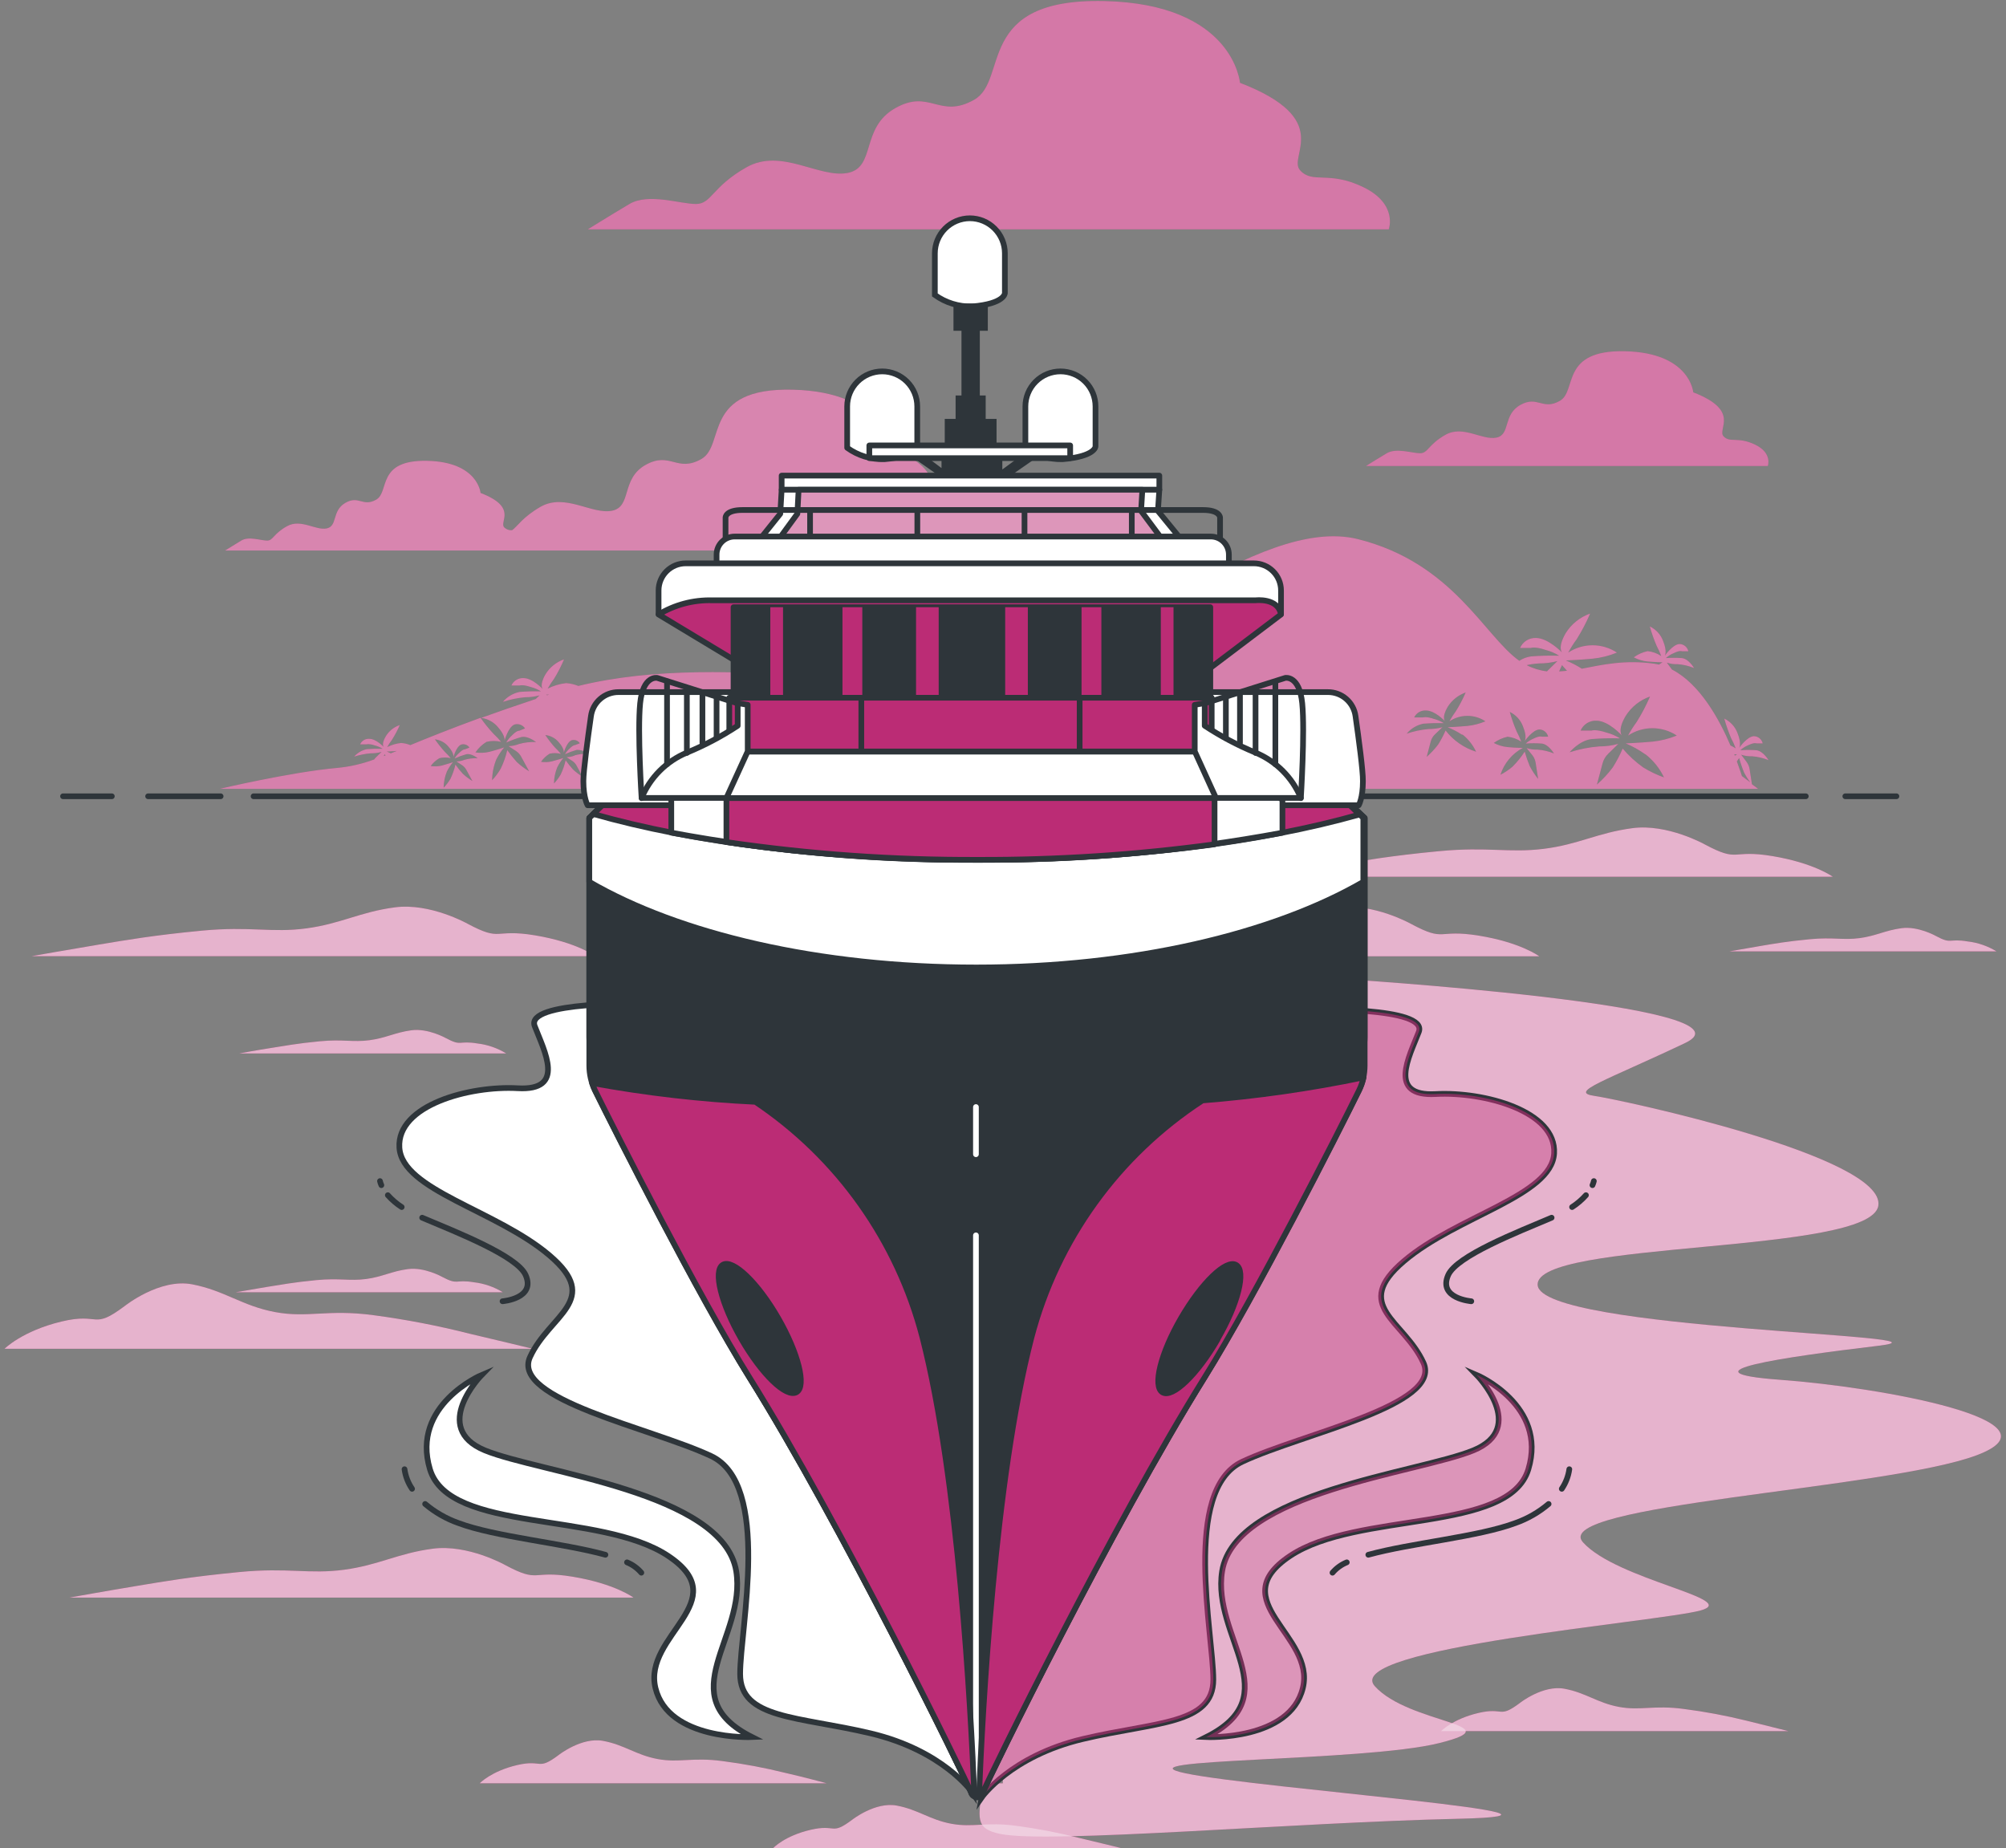 <svg width="394" height="363" viewBox="0 0 394 363" fill="none" xmlns="http://www.w3.org/2000/svg">
<rect x="0" y="0" width="394" height="363" fill="#808080" stroke="none"/>
<path d="M349.614 270.994C329.553 269.514 350.358 266.537 368.921 264.313C387.485 262.089 302.756 261.335 302.012 252.412C301.268 243.489 367.433 246.466 368.921 236.808C370.41 227.15 318.36 215.985 313.159 215.24C307.958 214.496 315.392 212.263 331.005 204.837C346.618 197.412 262.607 192.202 262.607 192.202C262.607 192.202 209.159 189.27 196.968 194.925V350.248H193.11C192.094 357.129 191.413 359.144 196.469 360.188C206.073 362.149 253.72 357.955 286.426 357.211C319.132 356.466 247.021 351.265 232.869 348.288C218.718 345.31 267.817 346.055 282.659 342.351C297.501 338.647 276.713 338.629 270.023 331.168C263.333 323.706 325.786 318.532 333.964 316.308C342.143 314.084 317.625 310.353 310.917 302.919C304.209 295.484 370.392 292.507 388.229 285.817C406.066 279.127 369.702 272.464 349.614 270.994Z" fill="#BB2C75"/>
<path d="M105.078 183.705C96.835 182.335 98.678 185.076 91.806 181.409C91.806 181.409 84.49 177.297 77.582 178.205C70.674 179.112 67.052 181.409 60.19 182.335C53.327 183.261 49.206 181.872 39.611 182.789C30.017 183.705 24.97 184.604 19.469 185.512C13.968 186.42 6.198 187.799 6.198 187.799H116.942C116.942 187.799 113.32 185.076 105.078 183.705Z" fill="#BB2C75"/>
<path d="M348.116 168.138C339.874 166.767 341.698 169.508 334.845 165.85C334.845 165.85 327.519 161.738 320.621 162.655C313.722 163.572 310.091 165.85 303.228 166.712C296.366 167.575 292.245 166.259 282.641 167.175C273.037 168.092 267.999 168.991 262.507 169.899C257.015 170.806 249.236 172.195 249.236 172.195H359.98C359.98 172.195 356.34 169.508 348.116 168.138Z" fill="#BB2C75"/>
<path d="M112.485 309.672C104.252 308.302 106.085 311.043 99.214 307.376C99.214 307.376 91.897 303.255 84.989 304.172C78.081 305.088 74.469 307.376 67.597 308.302C60.725 309.228 56.613 307.83 47.019 308.756C37.424 309.682 32.377 310.571 26.876 311.479C21.375 312.387 13.668 313.766 13.668 313.766H124.412C124.412 313.766 120.763 311.043 112.485 309.672Z" fill="#BB2C75"/>
<path d="M92.188 261.934C85.977 260.357 79.678 259.145 73.325 258.303C64.32 257.096 60.471 258.902 54.017 257.695C47.563 256.488 44.159 253.483 37.76 252.249C31.36 251.014 24.498 256.506 24.498 256.506C18.062 261.326 19.777 257.704 12.071 259.556C4.364 261.408 0.896 264.903 0.896 264.903H104.615C104.615 264.903 97.335 263.133 92.188 261.934Z" fill="#BB2C75"/>
<path d="M154.304 348.215C150.214 347.197 146.068 346.418 141.887 345.882C135.968 345.083 133.436 346.272 129.178 345.483C124.921 344.693 122.688 342.705 118.458 341.915C114.228 341.126 109.725 344.693 109.725 344.693C105.495 347.861 106.621 345.483 101.556 346.672C96.49 347.861 94.23 350.239 94.23 350.239H162.356C162.356 350.239 157.618 348.959 154.304 348.215Z" fill="#BB2C75"/>
<path d="M199.555 358.59C193.628 357.792 191.095 358.981 186.847 358.191C182.599 357.401 180.347 355.413 176.126 354.624C171.905 353.834 167.385 357.401 167.385 357.401C163.155 360.569 164.335 358.191 159.215 359.38C154.096 360.569 151.89 362.948 151.89 362.948H220.106C220.106 362.948 215.304 361.758 211.937 360.969C207.859 359.936 203.725 359.141 199.555 358.59Z" fill="#BB2C75"/>
<path d="M330.697 335.643C324.787 334.844 322.246 336.033 317.988 335.243C313.731 334.454 311.507 332.466 307.277 331.676C303.047 330.886 298.544 334.454 298.544 334.454C294.314 337.622 295.44 335.243 290.375 336.433C285.31 337.622 283.049 340 283.049 340H351.284L343.114 337.967C339.024 336.952 334.877 336.176 330.697 335.643Z" fill="#BB2C75"/>
<path d="M196.968 187.817H302.32C302.32 187.817 298.689 185.094 290.429 183.76C282.169 182.425 284.02 185.13 277.158 181.463C277.158 181.463 269.832 177.342 262.934 178.259C256.035 179.176 252.404 181.463 245.55 182.38C238.697 183.297 234.567 181.926 224.954 182.843C215.341 183.76 210.312 184.658 204.82 185.566C202.342 185.975 199.374 186.474 196.932 186.91L196.968 187.817Z" fill="#BB2C75"/>
<path d="M355.478 184.468C350.939 184.904 348.543 185.33 345.937 185.766C343.332 186.202 339.656 186.855 339.656 186.855H392.132C390.414 185.803 388.487 185.137 386.486 184.904C382.583 184.25 383.436 185.557 380.195 183.814C380.195 183.814 376.737 181.863 373.487 182.298C370.238 182.734 368.504 183.814 365.254 184.25C362.004 184.686 360.053 184.032 355.478 184.468Z" fill="#BB2C75"/>
<path d="M86.832 250.778C86.832 250.778 83.374 248.827 80.124 249.253C76.874 249.68 75.131 250.778 71.882 251.205C68.632 251.632 66.68 250.987 62.123 251.423C57.567 251.858 55.197 252.33 52.592 252.73L46.283 253.801H98.751C97.035 252.75 95.112 252.084 93.114 251.849C89.265 251.205 90.091 252.503 86.832 250.778Z" fill="#BB2C75"/>
<path d="M93.803 204.946C89.9 204.302 90.762 205.6 87.531 203.866C87.531 203.866 84.054 201.914 80.814 202.35C77.573 202.786 75.821 203.866 72.571 204.302C69.322 204.738 67.37 204.075 62.813 204.511C58.256 204.946 55.887 205.418 53.282 205.818C50.677 206.217 46.991 206.898 46.991 206.898H99.422C97.712 205.85 95.795 205.184 93.803 204.946Z" fill="#BB2C75"/>
<g opacity="0.8">
<path opacity="0.8" d="M349.614 270.994C329.553 269.514 350.358 266.537 368.921 264.313C387.485 262.089 302.756 261.335 302.012 252.412C301.268 243.489 367.433 246.466 368.921 236.808C370.41 227.15 318.36 215.985 313.159 215.24C307.958 214.496 315.392 212.263 331.005 204.837C346.618 197.412 262.607 192.202 262.607 192.202C262.607 192.202 209.159 189.27 196.968 194.925V350.248H193.11C192.094 357.129 191.413 359.144 196.469 360.188C206.073 362.149 253.72 357.955 286.426 357.211C319.132 356.466 247.021 351.265 232.869 348.288C218.718 345.31 267.817 346.055 282.659 342.351C297.501 338.647 276.713 338.629 270.023 331.168C263.333 323.706 325.786 318.532 333.964 316.308C342.143 314.084 317.625 310.353 310.917 302.919C304.209 295.484 370.392 292.507 388.229 285.817C406.066 279.127 369.702 272.464 349.614 270.994Z" fill="white"/>
<path opacity="0.8" d="M105.078 183.705C96.835 182.335 98.678 185.076 91.806 181.409C91.806 181.409 84.49 177.297 77.582 178.205C70.674 179.112 67.052 181.409 60.19 182.335C53.327 183.261 49.206 181.872 39.611 182.789C30.017 183.705 24.97 184.604 19.469 185.512C13.968 186.42 6.198 187.799 6.198 187.799H116.942C116.942 187.799 113.32 185.076 105.078 183.705Z" fill="white"/>
<path opacity="0.8" d="M348.116 168.138C339.874 166.767 341.698 169.508 334.845 165.85C334.845 165.85 327.519 161.738 320.621 162.655C313.722 163.572 310.091 165.85 303.228 166.712C296.366 167.575 292.245 166.259 282.641 167.175C273.037 168.092 267.999 168.991 262.507 169.899C257.015 170.806 249.236 172.195 249.236 172.195H359.98C359.98 172.195 356.34 169.508 348.116 168.138Z" fill="white"/>
<path opacity="0.8" d="M112.485 309.672C104.252 308.302 106.085 311.043 99.214 307.376C99.214 307.376 91.897 303.255 84.989 304.172C78.081 305.088 74.469 307.376 67.597 308.302C60.725 309.228 56.613 307.83 47.019 308.756C37.424 309.682 32.377 310.571 26.876 311.479C21.375 312.387 13.668 313.766 13.668 313.766H124.412C124.412 313.766 120.763 311.043 112.485 309.672Z" fill="white"/>
<path opacity="0.8" d="M92.188 261.934C85.977 260.357 79.678 259.145 73.325 258.303C64.32 257.096 60.471 258.902 54.017 257.695C47.563 256.488 44.159 253.483 37.76 252.249C31.36 251.014 24.498 256.506 24.498 256.506C18.062 261.326 19.777 257.704 12.071 259.556C4.364 261.408 0.896 264.903 0.896 264.903H104.615C104.615 264.903 97.335 263.133 92.188 261.934Z" fill="white"/>
<path opacity="0.8" d="M154.304 348.215C150.214 347.197 146.068 346.418 141.887 345.882C135.968 345.083 133.436 346.272 129.178 345.483C124.921 344.693 122.688 342.705 118.458 341.915C114.228 341.126 109.725 344.693 109.725 344.693C105.495 347.861 106.621 345.483 101.556 346.672C96.49 347.861 94.23 350.239 94.23 350.239H162.356C162.356 350.239 157.618 348.959 154.304 348.215Z" fill="white"/>
<path opacity="0.8" d="M199.555 358.59C193.628 357.792 191.095 358.981 186.847 358.191C182.599 357.401 180.347 355.413 176.126 354.624C171.905 353.834 167.385 357.401 167.385 357.401C163.155 360.569 164.335 358.191 159.215 359.38C154.096 360.569 151.89 362.948 151.89 362.948H220.106C220.106 362.948 215.304 361.758 211.937 360.969C207.859 359.936 203.725 359.141 199.555 358.59Z" fill="white"/>
<path opacity="0.8" d="M330.697 335.643C324.787 334.844 322.246 336.033 317.988 335.243C313.731 334.454 311.507 332.466 307.277 331.676C303.047 330.886 298.544 334.454 298.544 334.454C294.314 337.622 295.44 335.243 290.375 336.433C285.31 337.622 283.049 340 283.049 340H351.284L343.114 337.967C339.024 336.952 334.877 336.176 330.697 335.643Z" fill="white"/>
<path opacity="0.8" d="M196.968 187.817H302.32C302.32 187.817 298.689 185.094 290.429 183.76C282.169 182.425 284.02 185.13 277.158 181.463C277.158 181.463 269.832 177.342 262.934 178.259C256.035 179.176 252.404 181.463 245.55 182.38C238.697 183.297 234.567 181.926 224.954 182.843C215.341 183.76 210.312 184.658 204.82 185.566C202.342 185.975 199.374 186.474 196.932 186.91L196.968 187.817Z" fill="white"/>
<path opacity="0.8" d="M355.478 184.468C350.939 184.904 348.543 185.33 345.937 185.766C343.332 186.202 339.656 186.855 339.656 186.855H392.132C390.414 185.803 388.487 185.137 386.486 184.904C382.583 184.25 383.436 185.557 380.195 183.814C380.195 183.814 376.737 181.863 373.487 182.298C370.238 182.734 368.504 183.814 365.254 184.25C362.004 184.686 360.053 184.032 355.478 184.468Z" fill="white"/>
<path opacity="0.8" d="M86.832 250.778C86.832 250.778 83.374 248.827 80.124 249.253C76.874 249.68 75.131 250.778 71.882 251.205C68.632 251.632 66.68 250.987 62.123 251.423C57.567 251.858 55.197 252.33 52.592 252.73L46.283 253.801H98.751C97.035 252.75 95.112 252.084 93.114 251.849C89.265 251.205 90.091 252.503 86.832 250.778Z" fill="white"/>
<path opacity="0.8" d="M93.803 204.946C89.9 204.302 90.762 205.6 87.531 203.866C87.531 203.866 84.054 201.914 80.814 202.35C77.573 202.786 75.821 203.866 72.571 204.302C69.322 204.738 67.37 204.075 62.813 204.511C58.256 204.946 55.887 205.418 53.282 205.818C50.677 206.217 46.991 206.898 46.991 206.898H99.422C97.712 205.85 95.795 205.184 93.803 204.946Z" fill="white"/>
</g>
<path d="M343.65 151.117C343.573 150.593 343.371 150.094 343.06 149.665L341.979 148.222C342.656 148.455 343.37 148.56 344.085 148.53C345.208 148.61 346.311 148.868 347.353 149.293C347.353 149.293 346.291 147.477 344.948 147.35C343.902 147.269 342.852 147.269 341.807 147.35C342.257 146.937 342.777 146.605 343.341 146.37C344.585 145.771 344.993 145.998 344.993 145.998H346.21C346.119 145.607 345.902 145.256 345.592 145.002C345.281 144.747 344.895 144.603 344.494 144.591C343.141 144.636 341.571 146.924 341.571 146.924C341.571 146.924 342.143 146.161 341.271 144.001C340.807 142.744 339.873 141.716 338.666 141.132C339.032 142.442 339.481 143.728 340.01 144.981C340.358 145.628 340.662 146.298 340.917 146.987C340.588 146.77 340.242 146.579 339.883 146.415C337.695 141.277 333.864 134.306 328.391 131.501L327.374 130.14C328.045 130.37 328.753 130.472 329.462 130.439C330.584 130.519 331.687 130.776 332.73 131.202C332.73 131.202 331.677 129.386 330.324 129.25C329.281 129.177 328.235 129.177 327.192 129.25C327.646 128.839 328.169 128.51 328.736 128.279C329.97 127.67 330.369 127.906 330.369 127.906H331.604C331.516 127.514 331.299 127.161 330.988 126.905C330.678 126.649 330.291 126.503 329.888 126.49C328.527 126.536 326.956 128.832 326.956 128.832C326.956 128.832 327.528 128.061 326.657 125.909C326.196 124.647 325.257 123.616 324.043 123.041C324.405 124.34 324.853 125.614 325.386 126.853C325.731 127.502 326.034 128.172 326.294 128.86C325.493 128.323 324.574 127.99 323.616 127.888C322.632 128.095 321.703 128.51 320.893 129.105C321.738 129.554 322.663 129.831 323.616 129.922C325.105 130.049 326.539 130.076 326.539 130.076C326.303 130.212 326.058 130.366 325.831 130.53C325.54 130.466 325.25 130.403 324.923 130.357C319.186 129.54 314.675 130.566 310.69 131.338C309.694 130.702 308.643 130.158 307.549 129.713C307.549 129.713 310.163 129.613 312.796 129.368C314.44 129.202 316.051 128.799 317.579 128.17C316.16 127.233 314.496 126.734 312.796 126.734C311.095 126.734 309.431 127.233 308.012 128.17C308.504 127.253 309.062 126.373 309.682 125.537C310.689 123.932 311.57 122.251 312.315 120.508C310.333 121.209 308.647 122.559 307.531 124.339C305.851 127.208 306.814 128.17 306.814 128.17C306.814 128.17 304.081 125.301 301.676 125.301C301.021 125.276 300.373 125.448 299.818 125.796C299.262 126.145 298.825 126.652 298.562 127.253H300.714C300.714 127.253 301.44 126.926 303.591 127.652C304.528 127.892 305.422 128.275 306.242 128.787C304.398 128.733 302.553 128.778 300.714 128.923C299.89 129.033 299.102 129.328 298.408 129.785C291.5 124.911 285.418 110.569 266.701 105.885C247.057 101.019 217.002 129.486 198.765 133.725C181.518 137.574 143.302 127.434 113.592 134.724C112.828 134.413 112.019 134.226 111.196 134.17C109.931 134.31 108.701 134.676 107.565 135.25C107.94 134.575 108.362 133.925 108.826 133.308C109.575 132.093 110.228 130.821 110.778 129.504C109.266 130.029 107.983 131.062 107.147 132.427C105.876 134.597 106.603 135.35 106.603 135.35C106.603 135.35 104.651 133.18 102.799 133.18C102.307 133.158 101.819 133.285 101.399 133.544C100.98 133.803 100.648 134.182 100.448 134.633H102.073C102.073 134.633 102.627 134.388 104.251 134.932C104.958 135.11 105.632 135.398 106.249 135.786C104.856 135.749 103.462 135.786 102.073 135.895C100.784 136.155 99.62 136.843 98.769 137.846C100.195 137.38 101.668 137.076 103.162 136.938C104.113 136.946 105.06 136.821 105.976 136.566L105.232 137.283C101.174 138.636 97.634 139.861 94.511 140.996C95.799 141.165 96.976 141.813 97.806 142.812C99.368 144.582 99.086 145.489 99.086 145.489C99.086 145.489 99.794 142.812 101.038 142.303C101.42 142.183 101.831 142.193 102.207 142.331C102.583 142.469 102.903 142.727 103.117 143.066L101.991 143.52C101.991 143.52 101.528 143.429 100.566 144.427C100.112 144.83 99.729 145.305 99.431 145.834C100.382 145.409 101.362 145.051 102.363 144.763C103.68 144.445 105.286 145.744 105.286 145.744C104.16 145.693 103.032 145.822 101.946 146.125C101.288 146.39 100.586 146.532 99.876 146.542L101.374 147.514C101.813 147.814 102.169 148.22 102.409 148.694L103.934 151.49C103.069 150.964 102.258 150.356 101.51 149.674C100.839 148.93 100.212 148.148 99.631 147.332C99.343 148.587 98.914 149.805 98.351 150.963C97.878 151.788 97.308 152.553 96.654 153.241C96.671 151.827 96.954 150.429 97.489 149.12C97.91 148.29 98.425 147.51 99.023 146.797C99.023 146.797 97.625 147.269 96.173 147.65C95.258 147.878 94.308 147.921 93.377 147.777C93.946 146.936 94.689 146.228 95.555 145.698C96.498 145.471 97.481 145.471 98.424 145.698C97.955 145.138 97.451 144.608 96.917 144.11C96.001 143.125 95.155 142.079 94.384 140.978C88.384 143.166 84.018 144.936 80.587 146.343C80.009 146.103 79.395 145.962 78.771 145.925C77.822 146.026 76.899 146.3 76.048 146.733C76.339 146.216 76.663 145.719 77.019 145.244C77.591 144.337 78.092 143.388 78.517 142.403C77.386 142.79 76.424 143.557 75.794 144.573C74.823 146.188 75.385 146.733 75.385 146.733C75.385 146.733 73.897 145.108 72.553 145.108C72.176 145.076 71.798 145.163 71.472 145.357C71.147 145.551 70.89 145.841 70.738 146.188H72.036C72.036 146.188 72.444 146.007 73.661 146.415C74.191 146.55 74.696 146.768 75.158 147.06C74.117 147.032 73.075 147.06 72.036 147.141C71.073 147.347 70.203 147.86 69.558 148.603C70.624 148.259 71.727 148.04 72.844 147.949C73.555 147.958 74.264 147.867 74.95 147.677L73.833 148.757C73.707 148.875 73.597 149.01 73.506 149.157C71.12 150.045 68.626 150.61 66.09 150.836C57.085 151.653 43.17 154.93 43.17 154.93H345.311L344.094 154.022L343.65 151.117ZM77.936 147.486L76.747 147.958C76.257 147.713 75.948 147.595 75.948 147.595C75.948 147.595 76.856 147.595 77.936 147.486ZM75.54 148.14L75.73 148.358L75.376 148.494C75.476 148.303 75.54 148.14 75.54 148.14ZM91.253 149.22C90.742 149.429 90.197 149.539 89.646 149.547L90.808 150.319C91.143 150.553 91.417 150.864 91.607 151.226L92.796 153.396C92.123 152.993 91.493 152.521 90.917 151.989C90.39 151.417 89.902 150.81 89.455 150.173C89.23 151.135 88.901 152.069 88.475 152.96C88.099 153.596 87.648 154.184 87.132 154.712C87.146 153.616 87.364 152.532 87.776 151.517C88.101 150.868 88.5 150.259 88.965 149.701C88.965 149.701 87.876 150.064 86.768 150.364C86.055 150.535 85.315 150.565 84.59 150.455C85.048 149.821 85.636 149.292 86.315 148.902C87.043 148.73 87.801 148.73 88.529 148.902C88.166 148.469 87.778 148.057 87.368 147.668C86.667 146.889 86.015 146.067 85.416 145.208C86.45 145.316 87.402 145.824 88.067 146.624C89.274 147.995 89.047 148.712 89.047 148.712C89.047 148.712 89.601 146.633 90.581 146.234C90.88 146.141 91.201 146.15 91.495 146.258C91.788 146.366 92.038 146.568 92.206 146.833L91.298 147.178C91.298 147.178 90.935 147.114 90.191 147.877C89.829 148.186 89.522 148.554 89.283 148.966C90.025 148.637 90.789 148.361 91.57 148.14C92.551 147.895 93.822 148.912 93.822 148.912C92.936 148.884 92.05 148.994 91.198 149.238L91.253 149.22ZM107.238 136.43H107.846L107.474 136.548L107.238 136.43ZM112.902 148.376C112.389 148.586 111.841 148.7 111.286 148.712L112.457 149.483C112.796 149.713 113.071 150.026 113.256 150.391L114.436 152.561C113.765 152.152 113.135 151.678 112.557 151.145C112.036 150.568 111.548 149.962 111.096 149.329C110.876 150.294 110.55 151.232 110.125 152.125C109.755 152.761 109.313 153.351 108.808 153.886C108.817 152.79 109.036 151.705 109.453 150.691C109.779 150.042 110.178 149.433 110.642 148.875C110.642 148.875 109.553 149.238 108.427 149.529C107.717 149.702 106.98 149.736 106.258 149.629C106.7 148.977 107.28 148.428 107.955 148.022C108.686 147.86 109.446 147.875 110.17 148.067C109.814 147.63 109.429 147.218 109.017 146.833C108.321 146.056 107.681 145.231 107.102 144.364C108.136 144.472 109.088 144.98 109.752 145.78C110.951 147.151 110.724 147.859 110.724 147.859C110.724 147.859 111.277 145.78 112.267 145.39C112.564 145.298 112.882 145.307 113.174 145.413C113.465 145.52 113.714 145.719 113.883 145.98L112.975 146.334C112.975 146.334 112.63 146.27 111.876 147.023C111.52 147.341 111.214 147.712 110.969 148.122C111.709 147.786 112.474 147.507 113.256 147.287C114.081 147.244 114.89 147.52 115.517 148.058C114.629 148.018 113.741 148.116 112.884 148.349L112.902 148.376ZM306.805 130.639C306.805 130.639 307.204 131.12 307.776 131.737C307.249 131.801 306.723 131.837 306.224 131.864C306.569 131.147 306.795 130.621 306.795 130.621L306.805 130.639ZM302.266 130.294C303.491 130.302 304.711 130.149 305.897 129.84L303.9 131.792L303.836 131.855C302.445 131.693 301.095 131.281 299.851 130.639C300.596 130.462 301.356 130.353 302.121 130.312L302.266 130.294ZM287.27 144.273C288.401 145.176 289.309 146.329 289.921 147.641C287.545 146.895 285.455 145.441 283.929 143.474C283.519 144.416 283.04 145.326 282.495 146.197C281.817 147.095 281.051 147.922 280.208 148.666L281.007 145.644C281.145 145.107 281.431 144.619 281.833 144.237L283.303 142.83C282.416 143.073 281.5 143.192 280.58 143.184C279.119 143.321 277.678 143.625 276.286 144.091C277.113 143.1 278.247 142.413 279.509 142.14C280.864 142.031 282.225 141.995 283.585 142.031C282.983 141.655 282.328 141.373 281.642 141.196C280.053 140.66 279.509 140.905 279.509 140.905H277.757C277.963 140.468 278.298 140.103 278.716 139.86C279.134 139.617 279.616 139.507 280.099 139.544C281.86 139.544 283.811 141.65 283.811 141.65C283.811 141.65 283.094 140.951 284.338 138.827C285.164 137.512 286.412 136.516 287.878 136.004C287.326 137.29 286.673 138.532 285.927 139.716C285.466 140.336 285.05 140.988 284.683 141.668C285.729 140.967 286.96 140.593 288.219 140.593C289.478 140.593 290.708 140.967 291.754 141.668C290.628 142.142 289.438 142.448 288.223 142.576C286.271 142.757 284.329 142.83 284.329 142.83C285.322 143.219 286.271 143.712 287.161 144.3L287.27 144.273ZM301.031 148.394C301.344 148.823 301.546 149.321 301.621 149.847L302.112 152.987C301.472 152.203 300.915 151.354 300.45 150.455C300.066 149.532 299.738 148.586 299.47 147.623C298.778 148.697 297.972 149.692 297.064 150.591C296.341 151.211 295.546 151.741 294.695 152.17C295.423 149.905 297.001 148.011 299.098 146.887C299.098 146.887 297.609 146.887 296.12 146.733C295.167 146.646 294.241 146.369 293.397 145.916C294.208 145.32 295.137 144.903 296.12 144.691C297.074 144.801 297.988 145.134 298.789 145.662C298.53 144.974 298.227 144.304 297.881 143.656C297.346 142.407 296.894 141.125 296.529 139.816C297.737 140.393 298.671 141.419 299.134 142.675C300.042 144.872 299.434 145.598 299.434 145.598C299.434 145.598 301.013 143.32 302.357 143.265C302.76 143.278 303.148 143.425 303.459 143.683C303.77 143.942 303.986 144.296 304.072 144.691H302.856C302.856 144.691 302.456 144.455 301.204 145.063C300.642 145.298 300.123 145.627 299.67 146.034C300.715 145.952 301.765 145.952 302.81 146.034C304.154 146.17 305.216 147.986 305.216 147.986C304.174 147.561 303.071 147.303 301.948 147.223C301.234 147.251 300.52 147.15 299.842 146.924L301.031 148.394ZM323.198 148.149C324.743 149.361 325.986 150.915 326.829 152.688C325.407 152.18 324.041 151.526 322.754 150.736C321.258 149.671 319.901 148.424 318.714 147.023C318.158 148.308 317.506 149.55 316.762 150.736C315.84 151.958 314.797 153.083 313.649 154.095L314.738 150.001C314.921 149.259 315.308 148.583 315.855 148.049L317.852 146.098C316.64 146.436 315.388 146.604 314.13 146.597C312.143 146.753 310.181 147.14 308.284 147.75C308.284 147.75 310.227 145.399 312.659 145.154C314.495 145.008 316.338 144.963 318.178 145.017C317.36 144.508 316.47 144.126 315.537 143.883C313.377 143.166 312.605 143.492 312.605 143.492H310.435C310.695 142.892 311.131 142.384 311.685 142.035C312.239 141.687 312.886 141.514 313.54 141.541C315.936 141.541 318.569 144.464 318.569 144.464C318.569 144.464 317.598 143.492 319.286 140.633C320.399 138.846 322.09 137.494 324.079 136.802C323.334 138.547 322.451 140.228 321.437 141.831C320.821 142.669 320.263 143.549 319.767 144.464C321.187 143.523 322.852 143.021 324.555 143.021C326.259 143.021 327.924 143.523 329.344 144.464C327.815 145.092 326.204 145.495 324.56 145.662C321.927 145.898 319.313 146.007 319.313 146.007C320.654 146.571 321.93 147.28 323.117 148.122L323.198 148.149ZM341.172 148.149L340.736 148.412C340.721 148.314 340.684 148.221 340.627 148.14L341.172 148.149ZM341.172 149.493L341.589 148.875C341.853 149.845 342.177 150.797 342.56 151.726C342.913 152.409 343.326 153.059 343.795 153.668L342.134 152.425C342.134 152.425 341.78 151.29 341.126 149.511L341.172 149.493Z" fill="#BB2C75"/>
<path opacity="0.4" d="M343.65 151.117C343.573 150.593 343.371 150.094 343.06 149.665L341.979 148.222C342.656 148.455 343.37 148.56 344.085 148.53C345.208 148.61 346.311 148.868 347.353 149.293C347.353 149.293 346.291 147.477 344.948 147.35C343.902 147.269 342.852 147.269 341.807 147.35C342.257 146.937 342.777 146.605 343.341 146.37C344.585 145.771 344.993 145.998 344.993 145.998H346.21C346.119 145.607 345.902 145.256 345.592 145.002C345.281 144.747 344.895 144.603 344.494 144.591C343.141 144.636 341.571 146.924 341.571 146.924C341.571 146.924 342.143 146.161 341.271 144.001C340.807 142.744 339.873 141.716 338.666 141.132C339.032 142.442 339.481 143.728 340.01 144.981C340.358 145.628 340.662 146.298 340.917 146.987C340.588 146.77 340.242 146.579 339.883 146.415C337.695 141.277 333.864 134.306 328.391 131.501L327.374 130.14C328.045 130.37 328.753 130.472 329.462 130.439C330.584 130.519 331.687 130.776 332.73 131.202C332.73 131.202 331.677 129.386 330.324 129.25C329.281 129.177 328.235 129.177 327.192 129.25C327.646 128.839 328.169 128.51 328.736 128.279C329.97 127.67 330.369 127.906 330.369 127.906H331.604C331.516 127.514 331.299 127.161 330.988 126.905C330.678 126.649 330.291 126.503 329.888 126.49C328.527 126.536 326.956 128.832 326.956 128.832C326.956 128.832 327.528 128.061 326.657 125.909C326.196 124.647 325.257 123.616 324.043 123.041C324.405 124.34 324.853 125.614 325.386 126.853C325.731 127.502 326.034 128.172 326.294 128.86C325.493 128.323 324.574 127.99 323.616 127.888C322.632 128.095 321.703 128.51 320.893 129.105C321.738 129.554 322.663 129.831 323.616 129.922C325.105 130.049 326.539 130.076 326.539 130.076C326.303 130.212 326.058 130.366 325.831 130.53C325.54 130.466 325.25 130.403 324.923 130.357C319.186 129.54 314.675 130.566 310.69 131.338C309.694 130.702 308.643 130.158 307.549 129.713C307.549 129.713 310.163 129.613 312.796 129.368C314.44 129.202 316.051 128.799 317.579 128.17C316.16 127.233 314.496 126.734 312.796 126.734C311.095 126.734 309.431 127.233 308.012 128.17C308.504 127.253 309.062 126.373 309.682 125.537C310.689 123.932 311.57 122.251 312.315 120.508C310.333 121.209 308.647 122.559 307.531 124.339C305.851 127.208 306.814 128.17 306.814 128.17C306.814 128.17 304.081 125.301 301.676 125.301C301.021 125.276 300.373 125.448 299.818 125.796C299.262 126.145 298.825 126.652 298.562 127.253H300.714C300.714 127.253 301.44 126.926 303.591 127.652C304.528 127.892 305.422 128.275 306.242 128.787C304.398 128.733 302.553 128.778 300.714 128.923C299.89 129.033 299.102 129.328 298.408 129.785C291.5 124.911 285.418 110.569 266.701 105.885C247.057 101.019 217.002 129.486 198.765 133.725C181.518 137.574 143.302 127.434 113.592 134.724C112.828 134.413 112.019 134.226 111.196 134.17C109.931 134.31 108.701 134.676 107.565 135.25C107.94 134.575 108.362 133.925 108.826 133.308C109.575 132.093 110.228 130.821 110.778 129.504C109.266 130.029 107.983 131.062 107.147 132.427C105.876 134.597 106.603 135.35 106.603 135.35C106.603 135.35 104.651 133.18 102.799 133.18C102.307 133.158 101.819 133.285 101.399 133.544C100.98 133.803 100.648 134.182 100.448 134.633H102.073C102.073 134.633 102.627 134.388 104.251 134.932C104.958 135.11 105.632 135.398 106.249 135.786C104.856 135.749 103.462 135.786 102.073 135.895C100.784 136.155 99.62 136.843 98.769 137.846C100.195 137.38 101.668 137.076 103.162 136.938C104.113 136.946 105.06 136.821 105.976 136.566L105.232 137.283C101.174 138.636 97.634 139.861 94.511 140.996C95.799 141.165 96.976 141.813 97.806 142.812C99.368 144.582 99.086 145.489 99.086 145.489C99.086 145.489 99.794 142.812 101.038 142.303C101.42 142.183 101.831 142.193 102.207 142.331C102.583 142.469 102.903 142.727 103.117 143.066L101.991 143.52C101.991 143.52 101.528 143.429 100.566 144.427C100.112 144.83 99.729 145.305 99.431 145.834C100.382 145.409 101.362 145.051 102.363 144.763C103.68 144.445 105.286 145.744 105.286 145.744C104.16 145.693 103.032 145.822 101.946 146.125C101.288 146.39 100.586 146.532 99.876 146.542L101.374 147.514C101.813 147.814 102.169 148.22 102.409 148.694L103.934 151.49C103.069 150.964 102.258 150.356 101.51 149.674C100.839 148.93 100.212 148.148 99.631 147.332C99.343 148.587 98.914 149.805 98.351 150.963C97.878 151.788 97.308 152.553 96.654 153.241C96.671 151.827 96.954 150.429 97.489 149.12C97.91 148.29 98.425 147.51 99.023 146.797C99.023 146.797 97.625 147.269 96.173 147.65C95.258 147.878 94.308 147.921 93.377 147.777C93.946 146.936 94.689 146.228 95.555 145.698C96.498 145.471 97.481 145.471 98.424 145.698C97.955 145.138 97.451 144.608 96.917 144.11C96.001 143.125 95.155 142.079 94.384 140.978C88.384 143.166 84.018 144.936 80.587 146.343C80.009 146.103 79.395 145.962 78.771 145.925C77.822 146.026 76.899 146.3 76.048 146.733C76.339 146.216 76.663 145.719 77.019 145.244C77.591 144.337 78.092 143.388 78.517 142.403C77.386 142.79 76.424 143.557 75.794 144.573C74.823 146.188 75.385 146.733 75.385 146.733C75.385 146.733 73.897 145.108 72.553 145.108C72.176 145.076 71.798 145.163 71.472 145.357C71.147 145.551 70.89 145.841 70.738 146.188H72.036C72.036 146.188 72.444 146.007 73.661 146.415C74.191 146.55 74.696 146.768 75.158 147.06C74.117 147.032 73.075 147.06 72.036 147.141C71.073 147.347 70.203 147.86 69.558 148.603C70.624 148.259 71.727 148.04 72.844 147.949C73.555 147.958 74.264 147.867 74.95 147.677L73.833 148.757C73.707 148.875 73.597 149.01 73.506 149.157C71.12 150.045 68.626 150.61 66.09 150.836C57.085 151.653 43.17 154.93 43.17 154.93H345.311L344.094 154.022L343.65 151.117ZM77.936 147.486L76.747 147.958C76.257 147.713 75.948 147.595 75.948 147.595C75.948 147.595 76.856 147.595 77.936 147.486ZM75.54 148.14L75.73 148.358L75.376 148.494C75.476 148.303 75.54 148.14 75.54 148.14ZM91.253 149.22C90.742 149.429 90.197 149.539 89.646 149.547L90.808 150.319C91.143 150.553 91.417 150.864 91.607 151.226L92.796 153.396C92.123 152.993 91.493 152.521 90.917 151.989C90.39 151.417 89.902 150.81 89.455 150.173C89.23 151.135 88.901 152.069 88.475 152.96C88.099 153.596 87.648 154.184 87.132 154.712C87.146 153.616 87.364 152.532 87.776 151.517C88.101 150.868 88.5 150.259 88.965 149.701C88.965 149.701 87.876 150.064 86.768 150.364C86.055 150.535 85.315 150.565 84.59 150.455C85.048 149.821 85.636 149.292 86.315 148.902C87.043 148.73 87.801 148.73 88.529 148.902C88.166 148.469 87.778 148.057 87.368 147.668C86.667 146.889 86.015 146.067 85.416 145.208C86.45 145.316 87.402 145.824 88.067 146.624C89.274 147.995 89.047 148.712 89.047 148.712C89.047 148.712 89.601 146.633 90.581 146.234C90.88 146.141 91.201 146.15 91.495 146.258C91.788 146.366 92.038 146.568 92.206 146.833L91.298 147.178C91.298 147.178 90.935 147.114 90.191 147.877C89.829 148.186 89.522 148.554 89.283 148.966C90.025 148.637 90.789 148.361 91.57 148.14C92.551 147.895 93.822 148.912 93.822 148.912C92.936 148.884 92.05 148.994 91.198 149.238L91.253 149.22ZM107.238 136.43H107.846L107.474 136.548L107.238 136.43ZM112.902 148.376C112.389 148.586 111.841 148.7 111.286 148.712L112.457 149.483C112.796 149.713 113.071 150.026 113.256 150.391L114.436 152.561C113.765 152.152 113.135 151.678 112.557 151.145C112.036 150.568 111.548 149.962 111.096 149.329C110.876 150.294 110.55 151.232 110.125 152.125C109.755 152.761 109.313 153.351 108.808 153.886C108.817 152.79 109.036 151.705 109.453 150.691C109.779 150.042 110.178 149.433 110.642 148.875C110.642 148.875 109.553 149.238 108.427 149.529C107.717 149.702 106.98 149.736 106.258 149.629C106.7 148.977 107.28 148.428 107.955 148.022C108.686 147.86 109.446 147.875 110.17 148.067C109.814 147.63 109.429 147.218 109.017 146.833C108.321 146.056 107.681 145.231 107.102 144.364C108.136 144.472 109.088 144.98 109.752 145.78C110.951 147.151 110.724 147.859 110.724 147.859C110.724 147.859 111.277 145.78 112.267 145.39C112.564 145.298 112.882 145.307 113.174 145.413C113.465 145.52 113.714 145.719 113.883 145.98L112.975 146.334C112.975 146.334 112.63 146.27 111.876 147.023C111.52 147.341 111.214 147.712 110.969 148.122C111.709 147.786 112.474 147.507 113.256 147.287C114.081 147.244 114.89 147.52 115.517 148.058C114.629 148.018 113.741 148.116 112.884 148.349L112.902 148.376ZM306.805 130.639C306.805 130.639 307.204 131.12 307.776 131.737C307.249 131.801 306.723 131.837 306.224 131.864C306.569 131.147 306.795 130.621 306.795 130.621L306.805 130.639ZM302.266 130.294C303.491 130.302 304.711 130.149 305.897 129.84L303.9 131.792L303.836 131.855C302.445 131.693 301.095 131.281 299.851 130.639C300.596 130.462 301.356 130.353 302.121 130.312L302.266 130.294ZM287.27 144.273C288.401 145.176 289.309 146.329 289.921 147.641C287.545 146.895 285.455 145.441 283.929 143.474C283.519 144.416 283.04 145.326 282.495 146.197C281.817 147.095 281.051 147.922 280.208 148.666L281.007 145.644C281.145 145.107 281.431 144.619 281.833 144.237L283.303 142.83C282.416 143.073 281.5 143.192 280.58 143.184C279.119 143.321 277.678 143.625 276.286 144.091C277.113 143.1 278.247 142.413 279.509 142.14C280.864 142.031 282.225 141.995 283.585 142.031C282.983 141.655 282.328 141.373 281.642 141.196C280.053 140.66 279.509 140.905 279.509 140.905H277.757C277.963 140.468 278.298 140.103 278.716 139.86C279.134 139.617 279.616 139.507 280.099 139.544C281.86 139.544 283.811 141.65 283.811 141.65C283.811 141.65 283.094 140.951 284.338 138.827C285.164 137.512 286.412 136.516 287.878 136.004C287.326 137.29 286.673 138.532 285.927 139.716C285.466 140.336 285.05 140.988 284.683 141.668C285.729 140.967 286.96 140.593 288.219 140.593C289.478 140.593 290.708 140.967 291.754 141.668C290.628 142.142 289.438 142.448 288.223 142.576C286.271 142.757 284.329 142.83 284.329 142.83C285.322 143.219 286.271 143.712 287.161 144.3L287.27 144.273ZM301.031 148.394C301.344 148.823 301.546 149.321 301.621 149.847L302.112 152.987C301.472 152.203 300.915 151.354 300.45 150.455C300.066 149.532 299.738 148.586 299.47 147.623C298.778 148.697 297.972 149.692 297.064 150.591C296.341 151.211 295.546 151.741 294.695 152.17C295.423 149.905 297.001 148.011 299.098 146.887C299.098 146.887 297.609 146.887 296.12 146.733C295.167 146.646 294.241 146.369 293.397 145.916C294.208 145.32 295.137 144.903 296.12 144.691C297.074 144.801 297.988 145.134 298.789 145.662C298.53 144.974 298.227 144.304 297.881 143.656C297.346 142.407 296.894 141.125 296.529 139.816C297.737 140.393 298.671 141.419 299.134 142.675C300.042 144.872 299.434 145.598 299.434 145.598C299.434 145.598 301.013 143.32 302.357 143.265C302.76 143.278 303.148 143.425 303.459 143.683C303.77 143.942 303.986 144.296 304.072 144.691H302.856C302.856 144.691 302.456 144.455 301.204 145.063C300.642 145.298 300.123 145.627 299.67 146.034C300.715 145.952 301.765 145.952 302.81 146.034C304.154 146.17 305.216 147.986 305.216 147.986C304.174 147.561 303.071 147.303 301.948 147.223C301.234 147.251 300.52 147.15 299.842 146.924L301.031 148.394ZM323.198 148.149C324.743 149.361 325.986 150.915 326.829 152.688C325.407 152.18 324.041 151.526 322.754 150.736C321.258 149.671 319.901 148.424 318.714 147.023C318.158 148.308 317.506 149.55 316.762 150.736C315.84 151.958 314.797 153.083 313.649 154.095L314.738 150.001C314.921 149.259 315.308 148.583 315.855 148.049L317.852 146.098C316.64 146.436 315.388 146.604 314.13 146.597C312.143 146.753 310.181 147.14 308.284 147.75C308.284 147.75 310.227 145.399 312.659 145.154C314.495 145.008 316.338 144.963 318.178 145.017C317.36 144.508 316.47 144.126 315.537 143.883C313.377 143.166 312.605 143.492 312.605 143.492H310.435C310.695 142.892 311.131 142.384 311.685 142.035C312.239 141.687 312.886 141.514 313.54 141.541C315.936 141.541 318.569 144.464 318.569 144.464C318.569 144.464 317.598 143.492 319.286 140.633C320.399 138.846 322.09 137.494 324.079 136.802C323.334 138.547 322.451 140.228 321.437 141.831C320.821 142.669 320.263 143.549 319.767 144.464C321.187 143.523 322.852 143.021 324.555 143.021C326.259 143.021 327.924 143.523 329.344 144.464C327.815 145.092 326.204 145.495 324.56 145.662C321.927 145.898 319.313 146.007 319.313 146.007C320.654 146.571 321.93 147.28 323.117 148.122L323.198 148.149ZM341.172 148.149L340.736 148.412C340.721 148.314 340.684 148.221 340.627 148.14L341.172 148.149ZM341.172 149.493L341.589 148.875C341.853 149.845 342.177 150.797 342.56 151.726C342.913 152.409 343.326 153.059 343.795 153.668L342.134 152.425C342.134 152.425 341.78 151.29 341.126 149.511L341.172 149.493Z" fill="white"/>
<path d="M344.739 87.34C341.308 85.669 339.747 87.067 338.503 85.669C337.259 84.272 341.934 80.659 332.575 77.055C332.575 77.055 331.958 69.276 319.168 68.985C306.378 68.695 309.809 76.774 306.378 78.725C302.947 80.677 302.012 77.609 298.581 79.551C295.149 81.494 296.711 85.388 293.906 85.951C291.101 86.514 287.361 83.445 283.921 85.388C280.48 87.331 280.48 89.019 278.928 89.019C277.376 89.019 274.244 87.912 272.374 89.019C270.504 90.126 268.307 91.524 268.307 91.524H347.217C347.217 91.524 348.17 88.992 344.739 87.34Z" fill="#BB2C75"/>
<path d="M191.685 102.326C186.856 99.984 184.678 101.936 182.917 99.984C181.156 98.033 187.746 92.95 174.583 87.866C174.583 87.866 173.676 76.973 155.73 76.538C137.784 76.102 142.568 87.43 137.756 90.154C132.945 92.877 131.656 88.583 126.791 91.316C121.926 94.048 124.159 99.531 120.201 100.311C116.243 101.092 110.996 96.798 106.176 99.531C102.663 101.564 101.71 103.298 100.603 104.124C100.314 104.155 100.022 104.12 99.749 104.022C99.475 103.925 99.227 103.767 99.023 103.561C98.007 102.472 101.746 99.639 94.385 96.817C94.385 96.817 93.894 90.716 83.891 90.508C73.888 90.299 76.566 96.599 73.906 98.124C71.246 99.649 70.493 97.216 67.815 98.777C65.137 100.339 66.345 103.316 64.184 103.779C62.024 104.242 59.101 101.827 56.378 103.343C53.654 104.859 53.654 106.175 52.465 106.175C51.276 106.175 48.834 105.268 47.382 106.175L44.205 108.127H195.244C195.244 108.127 196.514 104.632 191.685 102.326Z" fill="#BB2C75"/>
<path d="M267.772 36.76C260.937 33.438 257.832 36.197 255.345 33.438C252.858 30.678 262.189 23.453 243.544 16.264C243.544 16.264 242.31 0.759 216.839 0.206C191.368 -0.348 198.194 15.71 191.349 19.586C184.505 23.462 182.653 17.371 175.818 21.256C168.983 25.141 172.087 32.875 166.496 33.965C160.904 35.054 153.451 28.99 146.616 32.857C139.781 36.724 139.79 40.065 136.676 40.065C133.563 40.065 127.363 37.85 123.632 40.065C119.901 42.279 115.462 45.039 115.462 45.039H272.765C272.765 45.039 274.625 40.083 267.772 36.76Z" fill="#BB2C75"/>
<g opacity="0.6">
<path opacity="0.6" d="M344.739 87.34C341.308 85.669 339.747 87.067 338.503 85.669C337.259 84.272 341.934 80.659 332.575 77.055C332.575 77.055 331.958 69.276 319.168 68.985C306.378 68.695 309.809 76.774 306.378 78.725C302.947 80.677 302.012 77.609 298.581 79.551C295.149 81.494 296.711 85.388 293.906 85.951C291.101 86.514 287.361 83.445 283.921 85.388C280.48 87.331 280.48 89.019 278.928 89.019C277.376 89.019 274.244 87.912 272.374 89.019C270.504 90.126 268.307 91.524 268.307 91.524H347.217C347.217 91.524 348.17 88.992 344.739 87.34Z" fill="white"/>
<path opacity="0.7" d="M191.685 102.326C186.856 99.984 184.678 101.936 182.917 99.984C181.156 98.033 187.746 92.95 174.583 87.866C174.583 87.866 173.676 76.973 155.73 76.538C137.784 76.102 142.568 87.43 137.756 90.154C132.945 92.877 131.656 88.583 126.791 91.316C121.926 94.048 124.159 99.531 120.201 100.311C116.243 101.092 110.996 96.798 106.176 99.531C102.663 101.564 101.71 103.298 100.603 104.124C100.314 104.155 100.022 104.12 99.749 104.022C99.475 103.925 99.227 103.767 99.023 103.561C98.007 102.472 101.746 99.639 94.385 96.817C94.385 96.817 93.894 90.716 83.891 90.508C73.888 90.299 76.566 96.599 73.906 98.124C71.246 99.649 70.493 97.216 67.815 98.777C65.137 100.339 66.345 103.316 64.184 103.779C62.024 104.242 59.101 101.827 56.378 103.343C53.654 104.859 53.654 106.175 52.465 106.175C51.276 106.175 48.834 105.268 47.382 106.175L44.205 108.127H195.244C195.244 108.127 196.514 104.632 191.685 102.326Z" fill="white"/>
<path opacity="0.6" d="M267.772 36.76C260.937 33.438 257.832 36.197 255.345 33.438C252.858 30.678 262.189 23.453 243.544 16.264C243.544 16.264 242.31 0.759 216.839 0.206C191.368 -0.348 198.194 15.71 191.349 19.586C184.505 23.462 182.653 17.371 175.818 21.256C168.983 25.141 172.087 32.875 166.496 33.965C160.904 35.054 153.451 28.99 146.616 32.857C139.781 36.724 139.79 40.065 136.676 40.065C133.563 40.065 127.363 37.85 123.632 40.065C119.901 42.279 115.462 45.039 115.462 45.039H272.765C272.765 45.039 274.625 40.083 267.772 36.76Z" fill="white"/>
</g>
<path d="M362.44 156.391H372.48" stroke="#2E353A" stroke-width="1.119" stroke-linecap="round" stroke-linejoin="round"/>
<path d="M49.805 156.391H354.679" stroke="#2E353A" stroke-width="1.119" stroke-linecap="round" stroke-linejoin="round"/>
<path d="M29.091 156.391H43.333" stroke="#2E353A" stroke-width="1.119" stroke-linecap="round" stroke-linejoin="round"/>
<path d="M12.379 156.391H21.965" stroke="#2E353A" stroke-width="1.119" stroke-linecap="round" stroke-linejoin="round"/>
<path d="M190.877 351.937C190.877 351.937 185.231 343.812 170.998 340.436C156.765 337.059 145.372 337.649 145.372 328.762C145.372 319.875 151.545 291.545 139.672 285.971C127.799 280.398 100.285 274.861 104.107 266.518C107.928 258.176 118.331 255.408 107.91 246.548C97.489 237.689 78.962 233.74 78.445 225.398C77.927 217.056 92.215 213.198 101.701 213.733C111.187 214.269 106.921 206.471 105.023 201.533C103.126 196.595 125.901 197.094 128.752 197.094C131.602 197.094 186.538 327.9 190.877 351.937Z" fill="white" stroke="#2E353A" stroke-width="1.119" stroke-miterlimit="10"/>
<path d="M192.793 353.044C192.793 353.044 198.448 344.92 212.681 341.543C226.915 338.166 238.307 338.756 238.307 329.869C238.307 320.983 232.134 292.652 244.007 287.079C255.881 281.505 283.385 275.986 279.573 267.635C275.76 259.284 265.348 256.515 275.778 247.665C286.208 238.814 304.726 234.884 305.243 226.551C305.761 218.218 291.473 214.36 281.987 214.877C272.501 215.394 276.759 207.615 278.665 202.677C280.571 197.739 257.787 198.229 254.936 198.229C252.086 198.229 197.123 328.989 192.793 353.044Z" fill="white" stroke="#2E353A" stroke-width="1.119" stroke-miterlimit="10"/>
<path opacity="0.6" d="M192.793 353.044C192.793 353.044 198.448 344.92 212.681 341.543C226.915 338.166 238.307 338.756 238.307 329.869C238.307 320.983 232.134 292.652 244.007 287.079C255.881 281.505 283.385 275.986 279.573 267.635C275.76 259.284 265.348 256.515 275.778 247.665C286.208 238.814 304.726 234.884 305.243 226.551C305.761 218.218 291.473 214.36 281.987 214.877C272.501 215.394 276.759 207.615 278.665 202.677C280.571 197.739 257.787 198.229 254.936 198.229C252.086 198.229 197.123 328.989 192.793 353.044Z" fill="#BB2C75"/>
<path d="M147.723 341.171C147.723 341.171 131.266 341.906 128.742 331.54C126.219 321.173 144.564 314.492 131.266 305.606C117.968 296.719 88.239 301.167 84.445 288.567C80.65 275.968 94.612 270.04 94.612 270.04C94.612 270.04 84.445 280.416 95.238 284.855C106.031 289.293 142.059 293.024 144.601 308.574C146.67 321.564 131.556 333.056 147.723 341.171Z" fill="white" stroke="#2E353A" stroke-width="1.119" stroke-miterlimit="10"/>
<path d="M236.909 341.171C236.909 341.171 253.357 341.906 255.89 331.54C258.422 321.173 240.077 314.492 253.357 305.606C266.637 296.719 296.384 301.167 300.187 288.567C303.991 275.968 290.03 270.04 290.03 270.04C290.03 270.04 300.187 280.416 289.394 284.855C278.601 289.293 242.573 293.024 240.041 308.574C237.971 321.564 253.103 333.056 236.909 341.171Z" fill="white" stroke="#2E353A" stroke-width="1.119" stroke-miterlimit="10"/>
<path opacity="0.5" d="M236.909 341.171C236.909 341.171 253.357 341.906 255.89 331.54C258.422 321.173 240.077 314.492 253.357 305.606C266.637 296.719 296.384 301.167 300.187 288.567C303.991 275.968 290.03 270.04 290.03 270.04C290.03 270.04 300.187 280.416 289.394 284.855C278.601 289.293 242.573 293.024 240.041 308.574C237.971 321.564 253.103 333.056 236.909 341.171Z" fill="#BB2C75"/>
<path d="M123.151 306.849C124.237 307.294 125.202 307.991 125.965 308.883" stroke="#2E353A" stroke-width="1.119" stroke-linecap="round" stroke-linejoin="round"/>
<path d="M83.501 295.384C85.429 297.015 87.638 298.282 90.018 299.124C97.28 301.848 110.524 303.046 118.912 305.36" stroke="#2E353A" stroke-width="1.119" stroke-linecap="round" stroke-linejoin="round"/>
<path d="M79.452 288.558C79.644 289.938 80.15 291.254 80.932 292.407" stroke="#2E353A" stroke-width="1.119" stroke-linecap="round" stroke-linejoin="round"/>
<path d="M82.92 239.159C89.773 242.055 101.583 246.675 103.244 250.433C105.277 255.044 98.705 255.571 98.705 255.571" stroke="#2E353A" stroke-width="1.119" stroke-linecap="round" stroke-linejoin="round"/>
<path d="M76.175 234.738C76.973 235.636 77.889 236.421 78.898 237.071" stroke="#2E353A" stroke-width="1.119" stroke-linecap="round" stroke-linejoin="round"/>
<path d="M74.632 231.97C74.695 232.245 74.787 232.512 74.904 232.769" stroke="#2E353A" stroke-width="1.119" stroke-linecap="round" stroke-linejoin="round"/>
<path d="M264.522 306.849C263.439 307.294 262.477 307.991 261.717 308.883" stroke="#2E353A" stroke-width="1.119" stroke-linecap="round" stroke-linejoin="round"/>
<path d="M304.163 295.384C302.239 297.016 300.033 298.283 297.655 299.124C290.393 301.848 277.149 303.046 268.752 305.36" stroke="#2E353A" stroke-width="1.119" stroke-linecap="round" stroke-linejoin="round"/>
<path d="M308.23 288.558C308.038 289.938 307.532 291.254 306.75 292.407" stroke="#2E353A" stroke-width="1.119" stroke-linecap="round" stroke-linejoin="round"/>
<path d="M304.753 239.159C297.909 242.055 286.099 246.675 284.438 250.433C282.405 255.044 288.977 255.571 288.977 255.571" stroke="#2E353A" stroke-width="1.119" stroke-linecap="round" stroke-linejoin="round"/>
<path d="M311.498 234.738C310.701 235.637 309.784 236.421 308.775 237.071" stroke="#2E353A" stroke-width="1.119" stroke-linecap="round" stroke-linejoin="round"/>
<path d="M313.05 231.97C312.987 232.245 312.896 232.512 312.778 232.769" stroke="#2E353A" stroke-width="1.119" stroke-linecap="round" stroke-linejoin="round"/>
<path d="M261.89 154.821H121.844L115.744 160.649V203.685C115.747 205.371 116.132 207.034 116.869 208.55C120.936 216.792 137.194 254.518 147.142 270.403C165.433 299.678 189.425 348.869 190.714 351.937C190.763 352.212 190.907 352.461 191.121 352.641C191.335 352.82 191.605 352.919 191.885 352.919C192.164 352.919 192.435 352.82 192.649 352.641C192.863 352.461 193.007 352.212 193.056 351.937C194.336 348.887 218.382 299.678 236.627 270.403C246.531 254.518 262.852 216.792 266.91 208.55C267.647 207.034 268.031 205.371 268.035 203.685V160.649L261.89 154.821Z" fill="white" stroke="#2E353A" stroke-width="1.119" stroke-linecap="round" stroke-linejoin="round"/>
<path d="M261.89 154.821H121.844L115.744 160.649V209.276C115.746 210.965 116.131 212.632 116.869 214.151C120.936 222.384 137.194 254.518 147.142 270.431C165.433 299.705 189.425 348.896 190.714 351.964C190.763 352.239 190.907 352.488 191.121 352.668C191.335 352.848 191.605 352.946 191.885 352.946C192.164 352.946 192.435 352.848 192.649 352.668C192.863 352.488 193.007 352.239 193.056 351.964C194.336 348.914 218.382 299.705 236.627 270.431C246.531 254.545 262.852 222.411 266.91 214.151C267.648 212.632 268.033 210.965 268.035 209.276V160.649L261.89 154.821Z" fill="#2E353A" stroke="#2E353A" stroke-width="1.119" stroke-linecap="round" stroke-linejoin="round"/>
<path d="M191.685 226.696V217.428" stroke="white" stroke-width="1.119" stroke-linecap="round" stroke-linejoin="round"/>
<path d="M191.685 351.919V242.627" stroke="white" stroke-width="1.119" stroke-linecap="round" stroke-linejoin="round"/>
<path d="M181.174 262.633C176.268 243.726 164.595 227.276 148.368 216.402C137.604 215.888 126.887 214.654 116.289 212.708C116.444 213.202 116.636 213.684 116.86 214.151C120.927 222.384 137.185 254.518 147.134 270.431C165.425 299.705 189.407 348.896 190.705 351.964C190.811 352.213 190.972 352.434 191.177 352.61C191.381 352.786 191.624 352.913 191.885 352.981C191.703 352.934 191.53 352.854 191.377 352.745C190.687 335.525 188.291 290.374 181.174 262.633ZM156.447 273.435C154.414 274.579 149.603 269.913 145.618 262.996C141.633 256.079 140.017 249.544 141.987 248.4C143.956 247.256 148.831 251.922 152.816 258.83C156.801 265.738 158.444 272.292 156.447 273.435Z" fill="#BB2C75" stroke="#2E353A" stroke-width="1.119" stroke-linecap="round" stroke-linejoin="round"/>
<path d="M236.174 216.13C219.587 226.938 207.615 243.53 202.587 262.678C195.38 290.464 192.965 335.715 192.284 352.853C192.166 352.923 192.037 352.975 191.903 353.008C192.163 352.939 192.404 352.812 192.607 352.636C192.81 352.46 192.97 352.239 193.074 351.991C194.354 348.941 218.391 299.732 236.646 270.458C246.549 254.563 262.87 222.438 266.919 214.178C267.325 213.359 267.63 212.493 267.826 211.6C257.382 213.779 246.81 215.291 236.174 216.13ZM239.16 263.042C235.175 269.949 230.328 274.624 228.34 273.471C226.352 272.319 227.958 265.783 231.971 258.875C235.983 251.967 240.803 247.292 242.791 248.436C244.779 249.58 243.181 256.079 239.16 262.96V263.042Z" fill="#BB2C75" stroke="#2E353A" stroke-width="1.119" stroke-linecap="round" stroke-linejoin="round"/>
<path d="M192.702 154.821H121.844L115.744 160.649V173.194C133.336 183.433 160.822 190.014 191.74 190.014C222.657 190.014 250.144 183.397 267.772 173.194V160.649L261.681 154.821H192.702Z" fill="white" stroke="#2E353A" stroke-width="1.119" stroke-linecap="round" stroke-linejoin="round"/>
<path d="M190.923 60.189C188.305 60.254 185.739 59.46 183.615 57.929V49.759C183.615 47.935 184.339 46.185 185.627 44.894C186.915 43.602 188.663 42.874 190.487 42.869C192.312 42.869 194.062 43.594 195.352 44.885C196.643 46.175 197.368 47.925 197.368 49.75V57.566C197.368 57.566 197.386 59.654 190.923 60.189Z" fill="white" stroke="#2E353A" stroke-width="1.119" stroke-miterlimit="10"/>
<path d="M179.086 89.709L184.641 93.594H198.257L204.648 89.146H201.035L196.868 92.205V89.436H184.922V91.933L181.591 89.436L179.086 89.709Z" fill="#2E353A"/>
<path d="M173.703 90.19C171.086 90.27 168.517 89.482 166.395 87.948V79.823C166.395 77.999 167.12 76.248 168.411 74.958C169.701 73.668 171.451 72.943 173.276 72.943C175.101 72.943 176.851 73.668 178.141 74.958C179.432 76.248 180.157 77.999 180.157 79.823V87.684C180.157 87.684 180.157 89.636 173.703 90.19Z" fill="white" stroke="#2E353A" stroke-width="1.119" stroke-linecap="round" stroke-linejoin="round"/>
<path d="M208.705 90.19C206.09 90.261 203.523 89.474 201.398 87.948V79.823C201.4 77.998 202.127 76.248 203.419 74.957C204.711 73.667 206.462 72.943 208.288 72.943C210.113 72.943 211.863 73.668 213.153 74.958C214.443 76.248 215.168 77.999 215.168 79.823V87.684C215.168 87.684 215.168 89.636 208.705 90.19Z" fill="white" stroke="#2E353A" stroke-width="1.119" stroke-linecap="round" stroke-linejoin="round"/>
<path d="M193.6 82.274V77.672H192.447V64.964H194.018V59.617H192.447H188.844H187.273V64.964H188.844V77.672H187.691V82.274H185.558V87.612H195.734V82.274H193.6Z" fill="#2E353A"/>
<path d="M210.194 87.485H170.744V89.981H210.194V87.485Z" fill="white" stroke="#2E353A" stroke-width="1.119" stroke-linecap="round" stroke-linejoin="round"/>
<path d="M192.048 168.873C221.159 168.873 247.593 165.478 267.036 159.968L261.59 154.794H121.798L116.524 159.868C136.068 165.442 162.683 168.873 192.048 168.873Z" fill="#BB2C75" stroke="#2E353A" stroke-width="1.119" stroke-linecap="round" stroke-linejoin="round"/>
<path d="M266.238 140.651C266.061 139.336 265.41 138.13 264.407 137.261C263.404 136.392 262.118 135.919 260.791 135.931H121.517C120.19 135.919 118.904 136.392 117.901 137.261C116.898 138.13 116.247 139.336 116.07 140.651C115.435 145.09 114.582 151.353 114.582 153.423C114.582 156.763 115.417 158.152 115.417 158.152H266.864C266.864 158.152 267.69 156.763 267.69 153.423C267.717 151.353 266.864 145.09 266.238 140.651Z" fill="white" stroke="#2E353A" stroke-width="1.119" stroke-linecap="round" stroke-linejoin="round"/>
<path d="M227.704 93.412H153.524V96.19H227.704V93.412Z" fill="white" stroke="#2E353A" stroke-width="1.119" stroke-linecap="round" stroke-linejoin="round"/>
<path d="M153.524 96.19L153.251 100.91L148.794 106.475H152.961H232.433L227.432 100.357L227.704 96.19H153.524Z" fill="white" stroke="#2E353A" stroke-width="1.119" stroke-linecap="round" stroke-linejoin="round"/>
<path d="M156.855 96.19L156.61 100.91L152.552 106.475H156.356H228.675L224.119 100.357L224.373 96.19H156.855Z" fill="#BB2C75"/>
<path opacity="0.5" d="M156.855 96.19L156.61 100.91L152.552 106.475H156.356H228.675L224.119 100.357L224.373 96.19H156.855Z" fill="white"/>
<path d="M156.855 96.19L156.61 100.91L152.552 106.475H156.356H228.675L224.119 100.357L224.373 96.19H156.855Z" stroke="#2E353A" stroke-width="1.119" stroke-linecap="round" stroke-linejoin="round"/>
<path d="M144.319 105.376H237.816C238.283 105.376 238.745 105.468 239.177 105.647C239.608 105.826 240 106.089 240.329 106.419C240.659 106.75 240.92 107.142 241.098 107.574C241.276 108.005 241.367 108.468 241.366 108.935V113.156H140.743V108.962C140.738 108.49 140.827 108.023 141.005 107.586C141.183 107.15 141.446 106.753 141.779 106.419C142.112 106.085 142.508 105.821 142.944 105.642C143.38 105.463 143.848 105.373 144.319 105.376Z" fill="white" stroke="#2E353A" stroke-width="1.119" stroke-linecap="round" stroke-linejoin="round"/>
<path d="M134.688 110.641H246.267C246.968 110.64 247.662 110.777 248.309 111.044C248.957 111.311 249.545 111.704 250.041 112.199C250.537 112.694 250.93 113.281 251.199 113.928C251.467 114.575 251.605 115.269 251.605 115.97V120.617H129.351V115.951C129.355 114.54 129.92 113.188 130.921 112.192C131.922 111.197 133.276 110.639 134.688 110.641Z" fill="white" stroke="#2E353A" stroke-width="1.119" stroke-linecap="round" stroke-linejoin="round"/>
<path d="M189.643 135.931H154.631L129.351 120.69C132.528 118.764 136.194 117.796 139.908 117.903H246.594C246.594 117.903 251.042 117.34 251.596 120.69L231.036 136.24L189.643 135.931Z" fill="#BB2C75" stroke="#2E353A" stroke-width="1.119" stroke-linecap="round" stroke-linejoin="round"/>
<path d="M237.717 119.256H144.074V138.155H237.717V119.256Z" fill="#2E353A" stroke="#2E353A" stroke-width="1.119" stroke-linecap="round" stroke-linejoin="round"/>
<path d="M153.796 119.256H151.3V138.155H153.796V119.256Z" fill="#BB2C75"/>
<path d="M230.491 119.256H227.995V138.155H230.491V119.256Z" fill="#BB2C75"/>
<path d="M216.321 119.256H212.427V138.155H216.321V119.256Z" fill="#BB2C75"/>
<path d="M169.364 119.256H165.469V138.155H169.364V119.256Z" fill="#BB2C75"/>
<path d="M184.369 119.256H179.921V138.155H184.369V119.256Z" fill="#BB2C75"/>
<path d="M201.879 119.256H197.431V138.155H201.879V119.256Z" fill="#BB2C75"/>
<path d="M237.989 137.038H143.239V147.595H237.989V137.038Z" fill="#BB2C75" stroke="#2E353A" stroke-width="1.119" stroke-linecap="round" stroke-linejoin="round"/>
<path d="M212.055 137.038H169.173V147.595H212.055V137.038Z" fill="#BB2C75" stroke="#2E353A" stroke-width="1.119" stroke-linecap="round" stroke-linejoin="round"/>
<path d="M192.048 168.873C212.118 168.998 232.154 167.214 251.886 163.544V157.072L237.989 147.622H143.239L131.847 156.509V163.535C151.698 167.23 171.857 169.017 192.048 168.873Z" fill="white" stroke="#2E353A" stroke-width="1.119" stroke-linecap="round" stroke-linejoin="round"/>
<path d="M146.861 138.427V147.568L142.676 156.718H126.019C127.689 152.694 130.884 149.496 134.906 147.822C138.396 146.386 141.74 144.616 144.891 142.539V138.091L146.861 138.427Z" fill="white" stroke="#2E353A" stroke-width="1.119" stroke-linecap="round" stroke-linejoin="round"/>
<path d="M126.019 156.763C126.019 156.763 125.184 143.701 125.729 138.146C126.274 132.59 129.078 133.144 129.078 133.144L144.909 138.146" stroke="#2E353A" stroke-width="1.119" stroke-linecap="round" stroke-linejoin="round"/>
<path d="M131.012 133.979V150.092" stroke="#2E353A" stroke-width="1.119" stroke-linecap="round" stroke-linejoin="round"/>
<path d="M134.906 135.096V147.877" stroke="#2E353A" stroke-width="1.119" stroke-linecap="round" stroke-linejoin="round"/>
<path d="M137.965 135.931V145.925" stroke="#2E353A" stroke-width="1.119" stroke-linecap="round" stroke-linejoin="round"/>
<path d="M140.743 137.038V144.972" stroke="#2E353A" stroke-width="1.119" stroke-linecap="round" stroke-linejoin="round"/>
<path d="M234.658 138.427V147.568L238.824 156.718H255.499C253.829 152.692 250.63 149.492 246.603 147.822C243.113 146.386 239.77 144.616 236.618 142.539V138.091L234.658 138.427Z" fill="white" stroke="#2E353A" stroke-width="1.119" stroke-linecap="round" stroke-linejoin="round"/>
<path d="M236.6 138.146L252.44 133.144C252.44 133.144 255.227 132.581 255.772 138.146C256.316 143.71 255.499 156.763 255.499 156.763" stroke="#2E353A" stroke-width="1.119" stroke-linecap="round" stroke-linejoin="round"/>
<path d="M250.497 133.979V150.092" stroke="#2E353A" stroke-width="1.119" stroke-linecap="round" stroke-linejoin="round"/>
<path d="M246.603 135.096V147.877" stroke="#2E353A" stroke-width="1.119" stroke-linecap="round" stroke-linejoin="round"/>
<path d="M243.544 135.931V145.925" stroke="#2E353A" stroke-width="1.119" stroke-linecap="round" stroke-linejoin="round"/>
<path d="M240.776 137.038V144.972" stroke="#2E353A" stroke-width="1.119" stroke-linecap="round" stroke-linejoin="round"/>
<path d="M142.676 165.387C159.024 167.773 175.527 168.938 192.048 168.873C207.601 168.929 223.139 167.909 238.552 165.823V156.745H142.676V165.387Z" fill="#BB2C75" stroke="#2E353A" stroke-width="1.119" stroke-linecap="round" stroke-linejoin="round"/>
<path d="M239.632 105.712V101.646C239.632 101.646 239.632 100.166 236.292 100.166H145.844C142.468 100.166 142.504 101.646 142.504 101.646V105.712" stroke="#2E353A" stroke-width="1.119" stroke-linecap="round" stroke-linejoin="round"/>
<path d="M159.106 100.166V104.995" stroke="#2E353A" stroke-width="1.119" stroke-linecap="round" stroke-linejoin="round"/>
<path d="M180.175 100.166V104.995" stroke="#2E353A" stroke-width="1.119" stroke-linecap="round" stroke-linejoin="round"/>
<path d="M201.225 100.166V104.995" stroke="#2E353A" stroke-width="1.119" stroke-linecap="round" stroke-linejoin="round"/>
<path d="M222.294 100.166V104.995" stroke="#2E353A" stroke-width="1.119" stroke-linecap="round" stroke-linejoin="round"/>
</svg>
